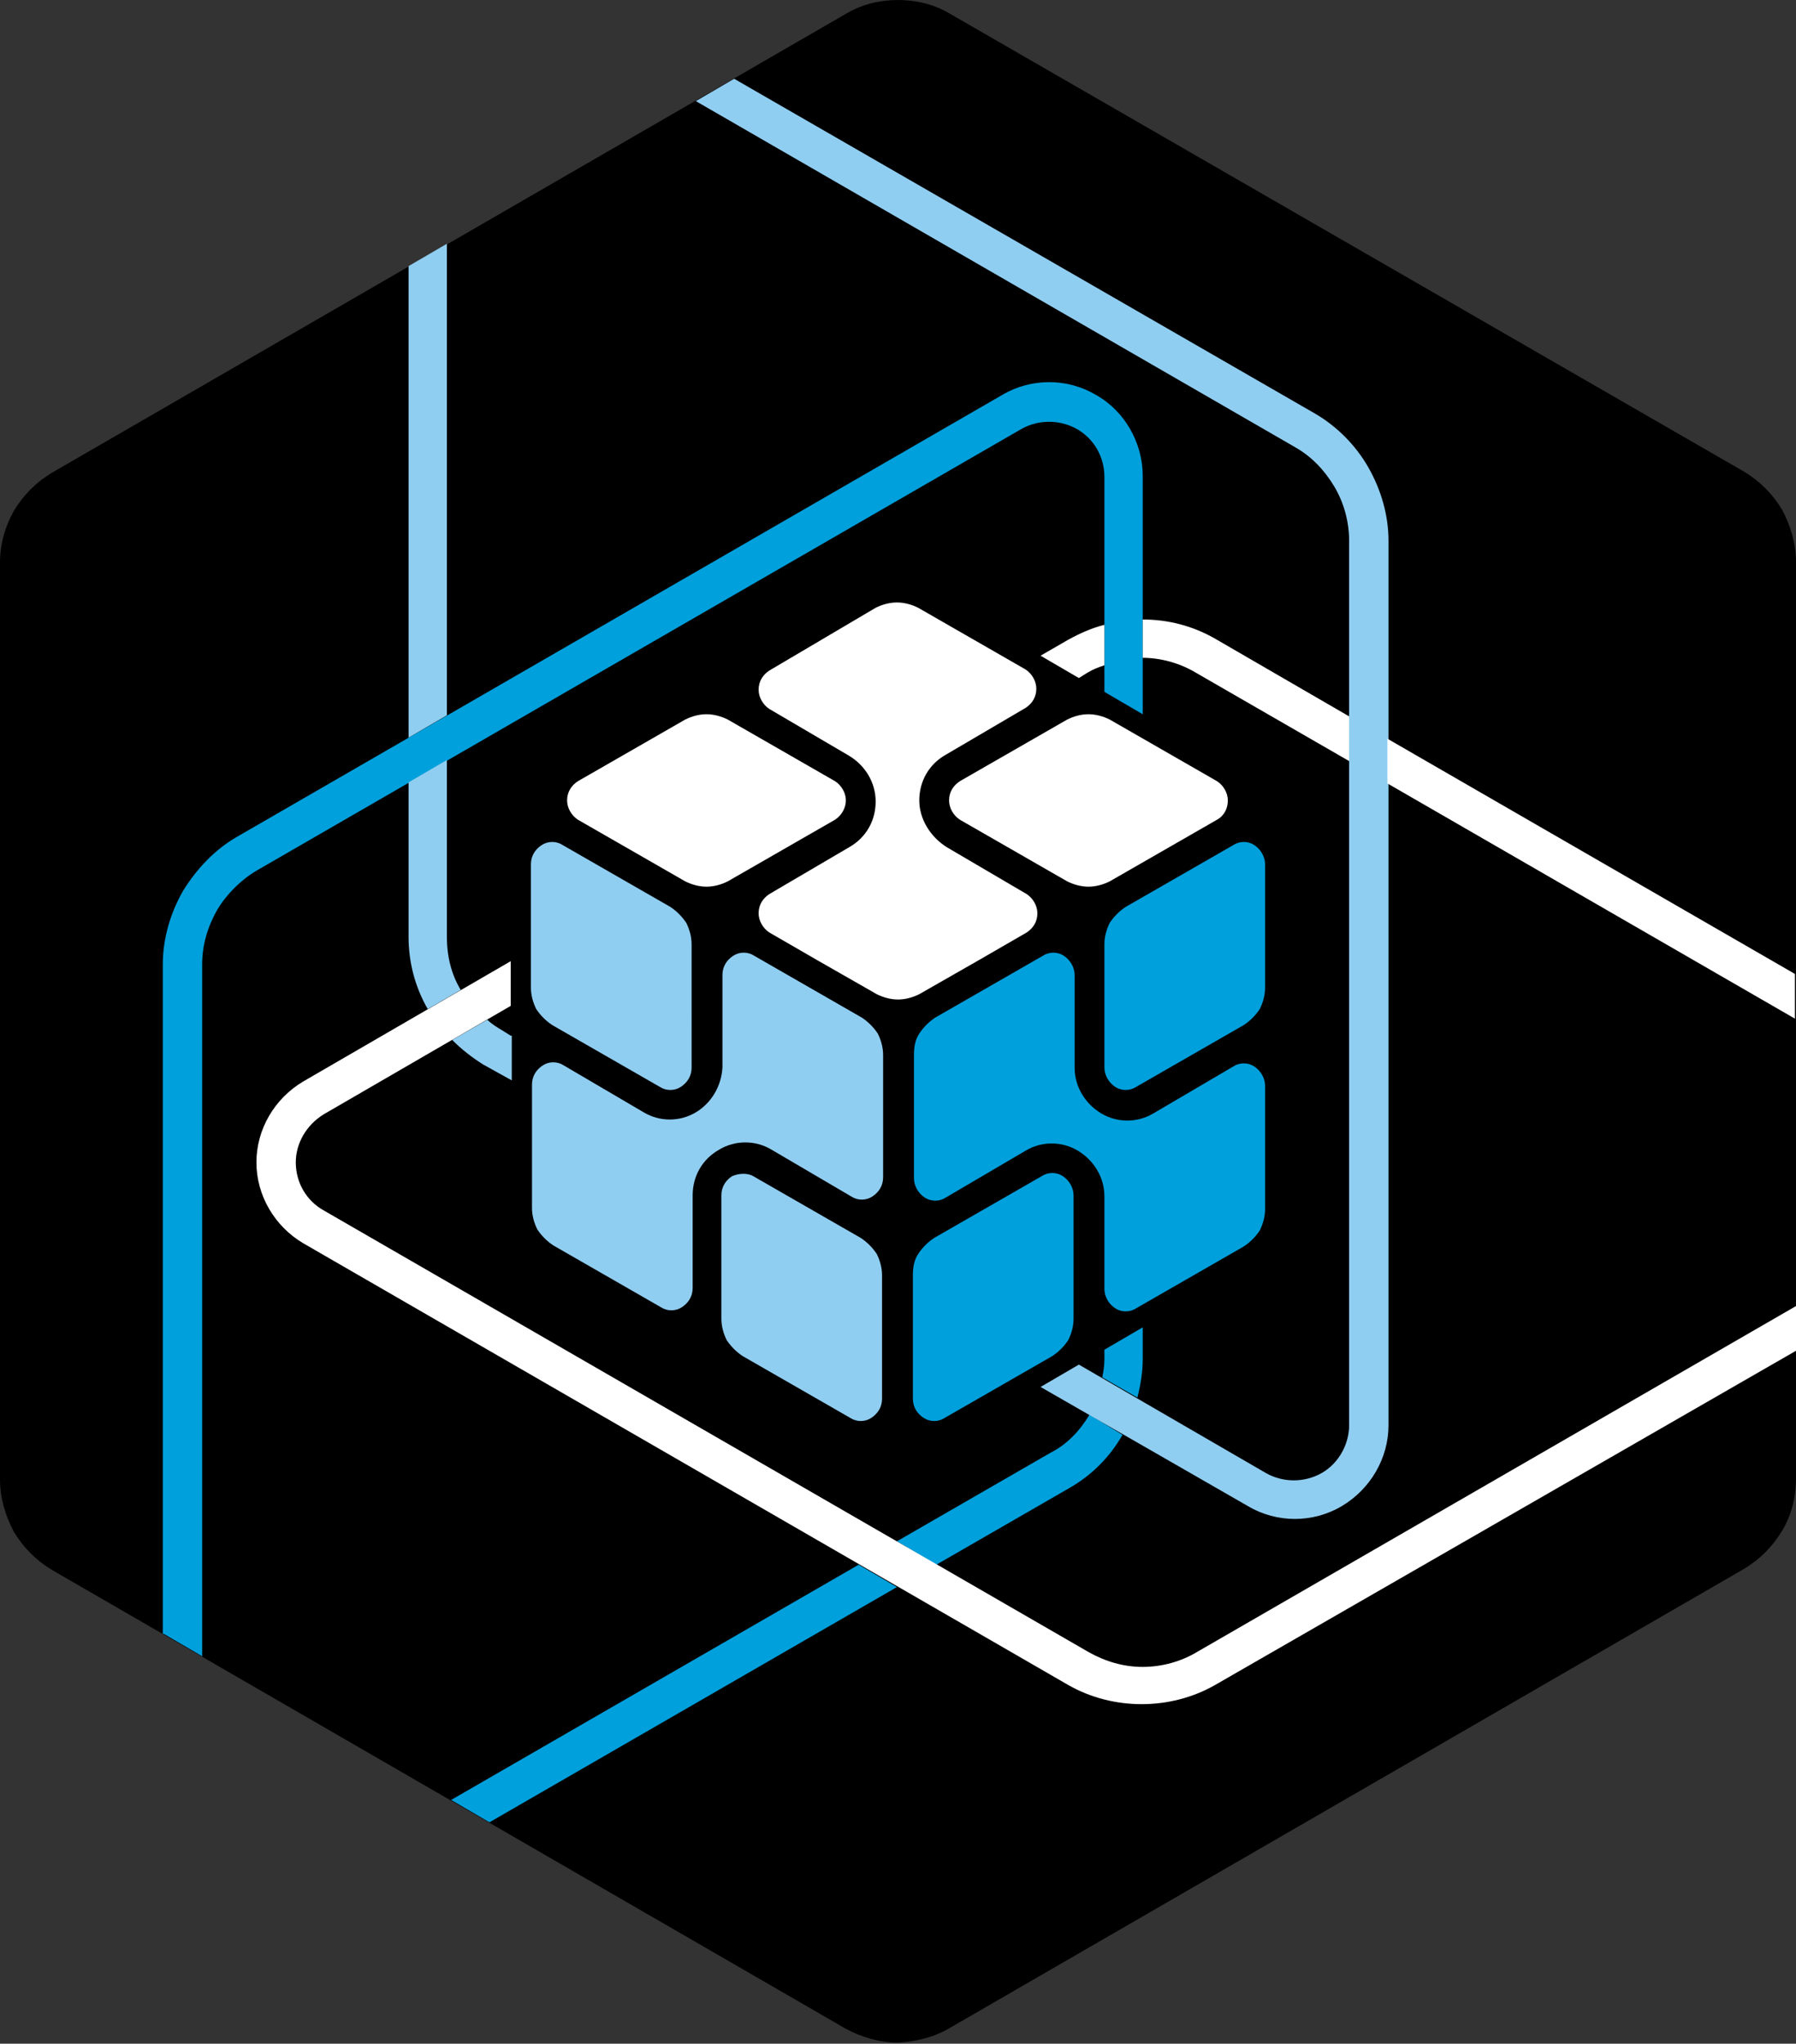 <svg version="1.1" id="Layer_1" xmlns="http://www.w3.org/2000/svg" x="0" y="0" viewBox="0 0 168.8 192" style="enable-background:new 0 0 168.8 192" xml:space="preserve"><rect x="0" y="0" width="168.8" height="192" fill="#333333" stroke="none"/><style>.st1,.st2,.st3{fill-rule:evenodd;clip-rule:evenodd;fill:#00a0dc}.st2,.st3{fill:#90cef1}.st3{fill:#fff}</style><path d="m89.3 190.5 74.6-43.1c1.5-.9 2.7-2.1 3.6-3.6.9-1.5 1.3-3.2 1.3-4.9V52.8c0-1.7-.5-3.4-1.3-4.9-.9-1.5-2.1-2.7-3.6-3.6l-74.6-43C87.8.4 86.1 0 84.4 0c-1.7 0-3.4.4-4.9 1.3L4.9 44.4c-1.5.9-2.7 2.1-3.6 3.6C.5 49.4 0 51.1 0 52.8V139c0 1.7.5 3.4 1.3 4.9.9 1.5 2.1 2.7 3.6 3.6l74.6 43.1c1.5.8 3.2 1.3 4.9 1.3 1.7-.1 3.4-.5 4.9-1.4" style="fill-rule:evenodd;clip-rule:evenodd"/><path class="st1" d="m80.7 147-38.3 22.1 3.6 2.1 38.3-22.1-3.6-2.1zm21.7-14.1c-.9 1.5-2.1 2.8-3.7 3.6l-14.4 8.3L88 147l12.5-7.2c2.1-1.2 3.8-2.9 5-5l-3.1-1.9zm1.4-6.1v.9c0 .6-.1 1.2-.2 1.7l3.3 1.9c.3-1.2.5-2.4.5-3.6v-3l-3.6 2.1zm-88.4 26.7 3.6 2.1v-65c0-1.8.5-3.5 1.4-5.1.9-1.5 2.2-2.8 3.7-3.7L96 40.3c1.6-.9 3.6-.9 5.2 0s2.6 2.6 2.6 4.5V65l3.6 2.1V44.7c0-3.1-1.7-6.1-4.4-7.6-2.7-1.6-6.1-1.6-8.8 0L22.3 78.6c-2.1 1.2-3.8 3-5.1 5.1-1.2 2.1-1.9 4.5-1.9 6.9v62.9z"/><path class="st2" d="M42 67.2V22.9L38.4 25v44.3l3.6-2.1zM43.3 93c-.9-1.5-1.3-3.2-1.3-5V71.4l-3.6 2.1V88c0 2.4.6 4.7 1.8 6.8l3.1-1.8zm4.7 4.3-.8-.5c-.5-.3-1-.6-1.4-1l-3.3 1.9c.9.9 1.8 1.6 2.9 2.3l2.7 1.5v-4.2zM69 7.4l-3.6 2.1L121.7 42c1.6.9 2.8 2.2 3.7 3.7.9 1.5 1.4 3.3 1.4 5.1v83.1c0 1.8-1 3.6-2.6 4.5-1.6.9-3.6.9-5.2 0l-17.6-10.2-3.6 2.1 19.5 11.2c2.7 1.6 6.1 1.6 8.8 0 2.7-1.6 4.4-4.5 4.4-7.6V50.8c0-2.4-.7-4.8-1.9-6.9-1.2-2.1-3-3.9-5.1-5.1L69 7.4z"/><path class="st3" d="m130.4 73.6 38.3 22.1v-4.2l-38.3-22.1v4.2zm-23-11.8c1.7 0 3.5.5 5 1.4l14.4 8.3v-4.2L114.2 60c-2.1-1.2-4.4-1.8-6.8-1.8v3.6zm-6 1.9.8-.5c.5-.3 1-.5 1.6-.7v-3.8c-1.2.3-2.3.8-3.4 1.4l-2.6 1.5 3.6 2.1zm67.4 63.2v-4.2l-56.3 32.5c-1.5.9-3.3 1.4-5.1 1.4-1.8 0-3.5-.5-5.1-1.4l-71.9-41.5c-1.6-.9-2.6-2.6-2.6-4.5 0-1.8 1-3.5 2.6-4.5L48 94.5v-4.2l-19.5 11.3c-2.7 1.6-4.4 4.5-4.4 7.6 0 3.1 1.7 6 4.4 7.6l71.9 41.5c2.1 1.2 4.5 1.8 6.9 1.8 2.4 0 4.8-.6 6.9-1.8l54.6-31.4zM86.4 75.2c0-1.8.9-3.4 2.5-4.3l7.5-4.4c.6-.4 1-1 1-1.8 0-.7-.4-1.4-1-1.8l-10.1-5.8c-.6-.3-1.3-.5-2-.5s-1.4.2-2 .5l-10 5.9c-.6.4-1 1-1 1.8 0 .7.4 1.4 1 1.8l7.5 4.4c1.5.9 2.5 2.5 2.5 4.3 0 1.8-.9 3.4-2.5 4.3L72.3 84c-.6.4-1 1-1 1.8 0 .7.4 1.4 1 1.8l4.5 2.6 5.6 3.2c.6.3 1.3.5 2 .5s1.4-.2 2-.5l5.6-3.2 4.5-2.6c.6-.4 1-1 1-1.8 0-.7-.4-1.4-1-1.8L89 79.6c-1.6-1-2.6-2.7-2.6-4.4m29 0c0-.7-.4-1.4-1-1.8l-10.1-5.8c-.6-.3-1.3-.5-2-.5s-1.4.2-2 .5l-10.1 5.8c-.6.4-1 1-1 1.8 0 .7.4 1.4 1 1.8l10.1 5.8c.6.3 1.3.5 2 .5s1.4-.2 2-.5l10.1-5.8c.7-.4 1-1.1 1-1.8zm-35.9 0c0-.7-.4-1.4-1-1.8l-10.1-5.8c-.6-.3-1.3-.5-2-.5s-1.4.2-2 .5l-10.1 5.8c-.6.4-1 1-1 1.8 0 .7.4 1.4 1 1.8l10.1 5.8c.6.3 1.3.5 2 .5s1.4-.2 2-.5L78.5 77c.6-.4 1-1.1 1-1.8z"/><path class="st2" d="M65.4 104.5c-1.5.9-3.4.9-4.9 0l-7.5-4.4c-.6-.4-1.4-.4-2 0-.6.4-1 1-1 1.8v11.6c0 .7.2 1.4.5 2 .4.6.9 1.1 1.5 1.5l10.1 5.8c.6.4 1.4.4 2 0 .6-.4 1-1 1-1.8v-8.7c0-1.8.9-3.4 2.5-4.3 1.5-.9 3.4-.9 4.9 0l7.5 4.4c.6.4 1.4.4 2 0 .6-.4 1-1 1-1.8V99.1c0-.7-.2-1.4-.5-2-.4-.6-.9-1.1-1.5-1.5l-10.1-5.8c-.6-.4-1.4-.4-2 0-.6.4-1 1-1 1.8v8.7c-.1 1.7-1 3.3-2.5 4.2m3.4 6c-.6.4-1 1-1 1.8V123.9c0 .7.2 1.4.5 2 .4.6.9 1.1 1.5 1.5l10.1 5.8c.6.4 1.4.4 2 0 .6-.4 1-1 1-1.8v-11.6c0-.7-.2-1.4-.5-2-.4-.6-.9-1.1-1.5-1.5l-10.1-5.8c-.5-.3-1.3-.3-2 0zM50.9 79.4c-.6.4-1 1-1 1.8v11.6c0 .7.2 1.4.5 2 .4.6.9 1.1 1.5 1.5l10.1 5.8c.6.4 1.4.4 2 0 .6-.4 1-1 1-1.8V88.7c0-.7-.2-1.4-.5-2-.4-.6-.9-1.1-1.5-1.5l-10.1-5.8c-.6-.4-1.4-.4-2 0z"/><path class="st1" d="M101.3 108.1c1.5.9 2.5 2.5 2.5 4.3v8.7c0 .7.4 1.4 1 1.8.6.4 1.4.4 2 0l10.1-5.8c.6-.4 1.1-.9 1.5-1.5.3-.6.5-1.3.5-2V102c0-.7-.4-1.4-1-1.8-.6-.4-1.4-.4-2 0l-7.5 4.4c-1.5.9-3.4.9-4.9 0-1.5-.9-2.5-2.5-2.5-4.3v-8.7c0-.7-.4-1.4-1-1.8-.6-.4-1.4-.4-2 0l-10.1 5.8c-.6.4-1.1.9-1.5 1.5-.4.6-.5 1.3-.5 2v11.6c0 .7.4 1.4 1 1.8.6.4 1.4.4 2 0l7.5-4.4c1.5-.9 3.4-.9 4.9 0m3.5-6c.6.4 1.4.4 2 0l10.1-5.8c.6-.4 1.1-.9 1.5-1.5.3-.6.5-1.3.5-2V81.2c0-.7-.4-1.4-1-1.8-.6-.4-1.4-.4-2 0l-10.1 5.8c-.6.4-1.1.9-1.5 1.5-.3.6-.5 1.3-.5 2v11.6c0 .7.4 1.4 1 1.8zm-18 31.1c.6.4 1.4.4 2 0l10.1-5.8c.6-.4 1.1-.9 1.5-1.5.3-.6.5-1.3.5-2v-11.6c0-.7-.4-1.4-1-1.8-.6-.4-1.4-.4-2 0l-10.1 5.8c-.6.4-1.1.9-1.5 1.5-.4.6-.5 1.3-.5 2v11.6c0 .8.4 1.4 1 1.8z"/></svg>